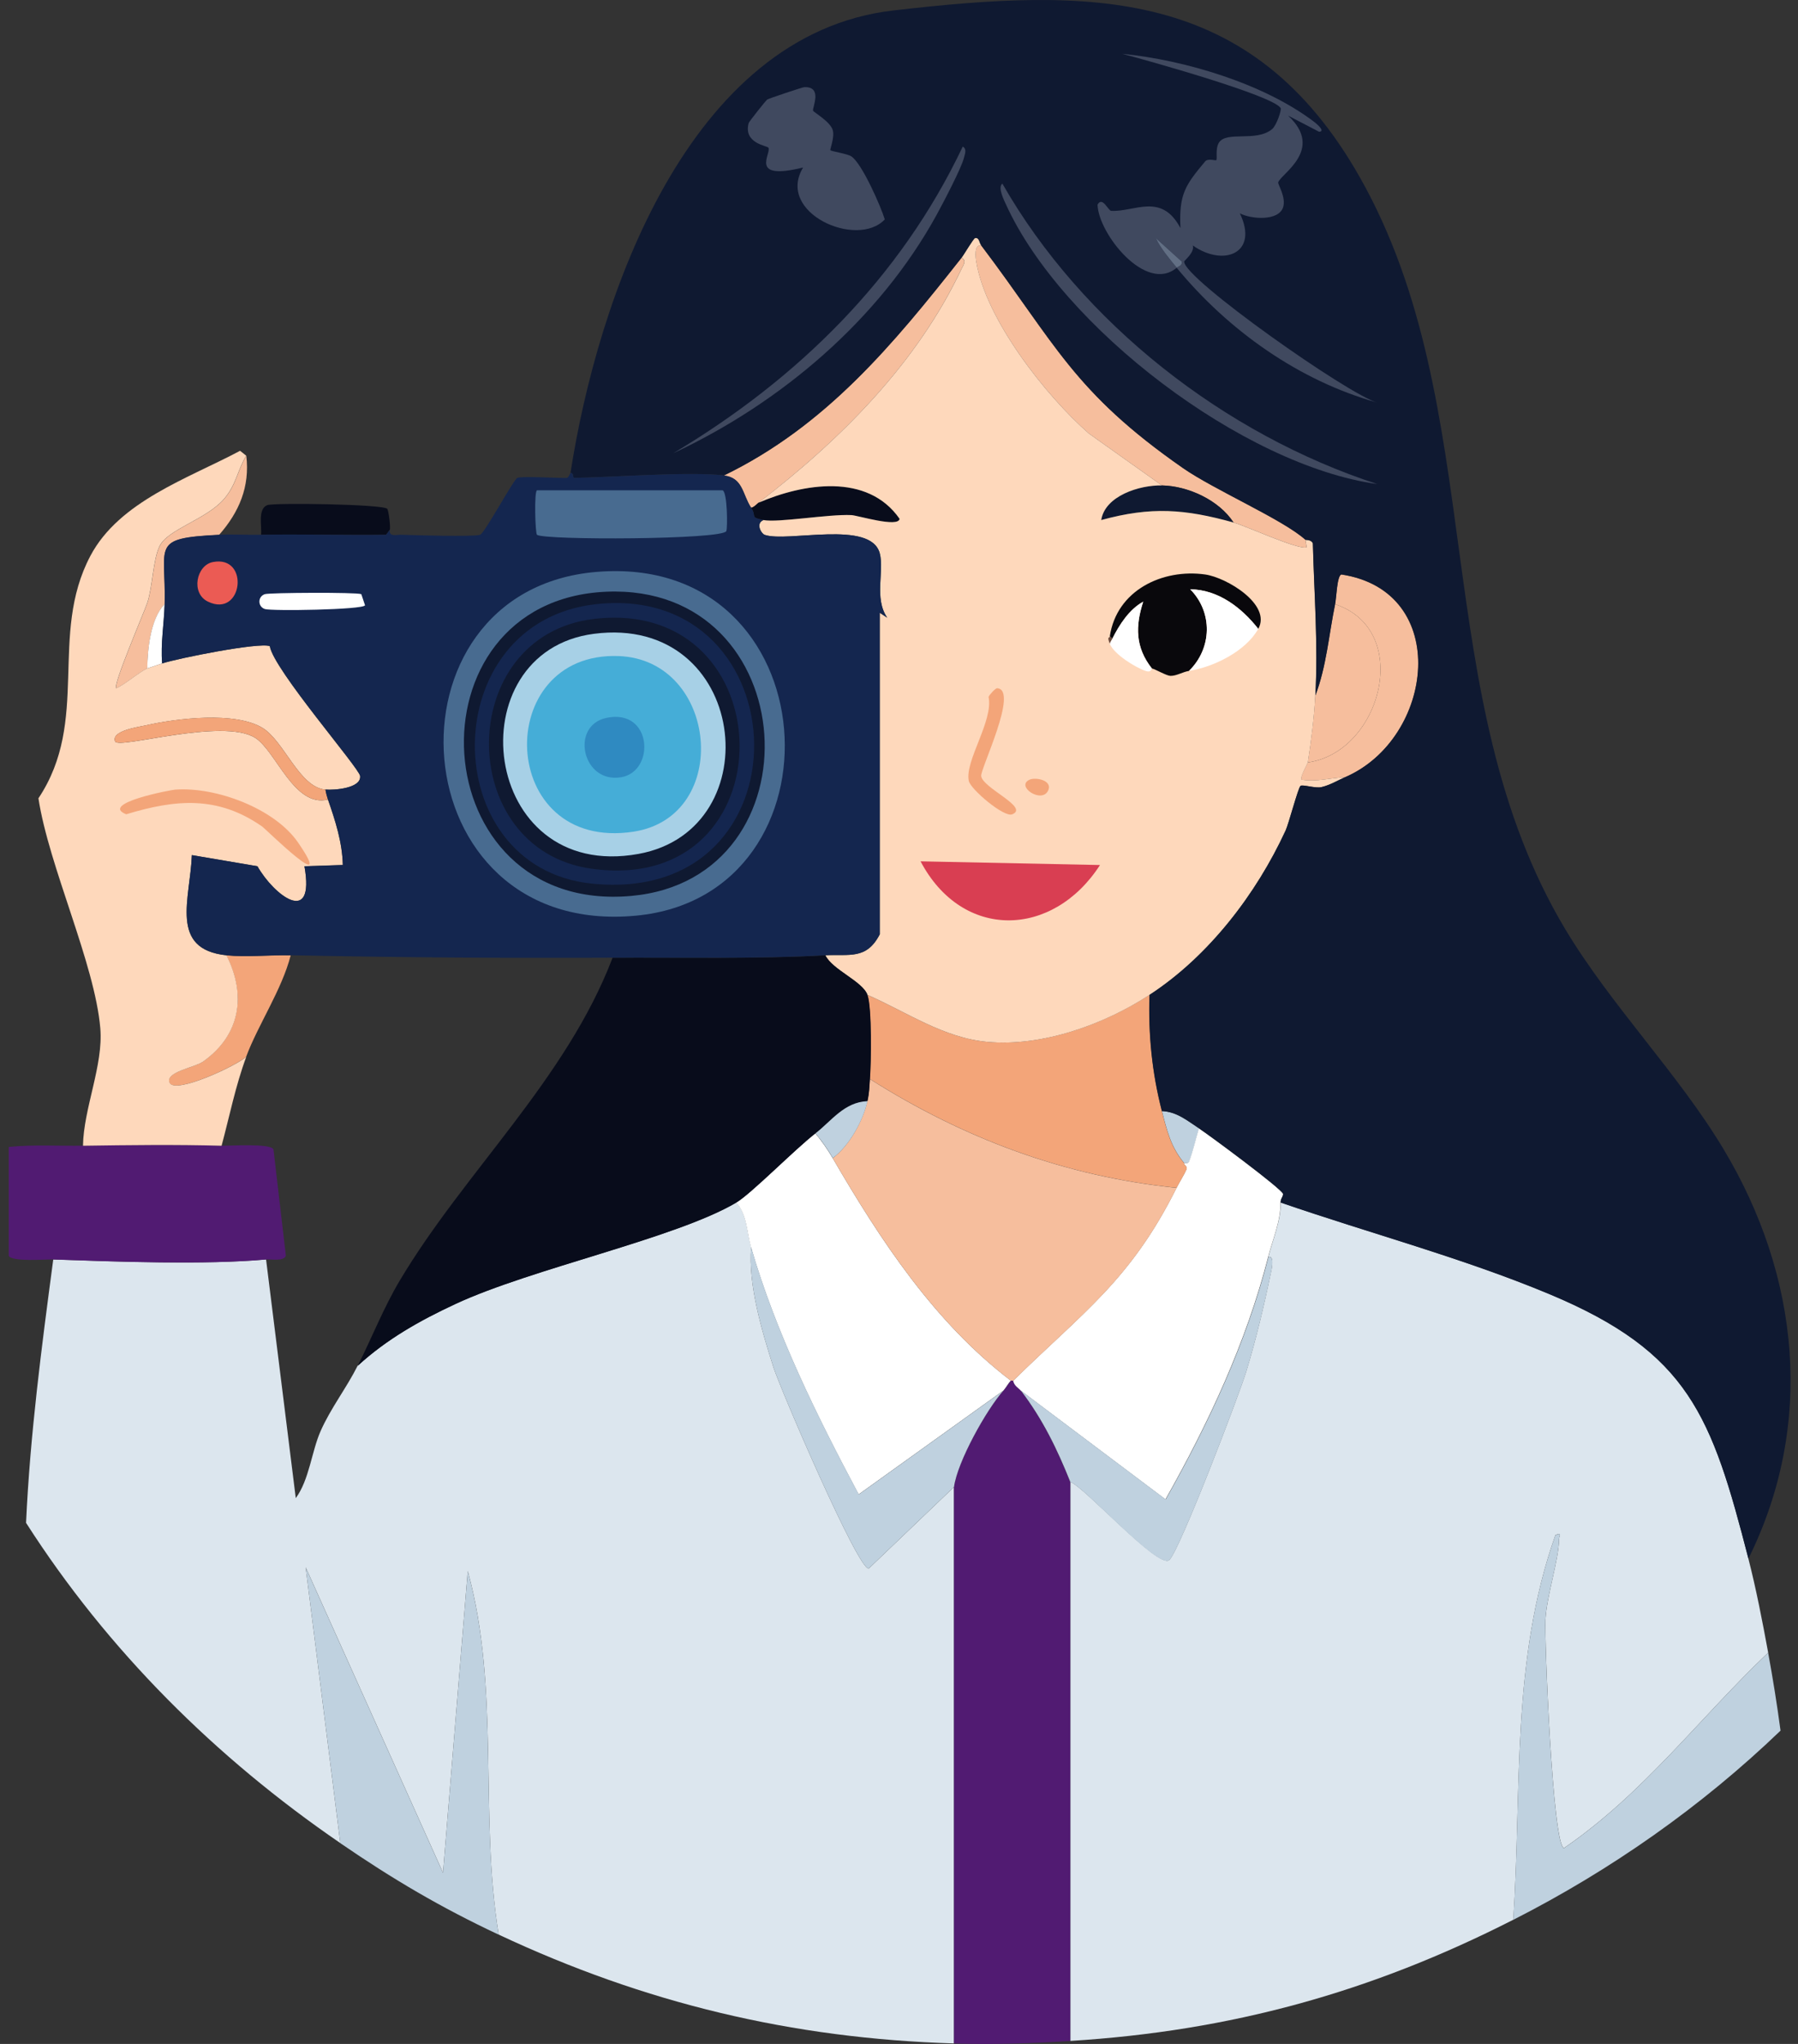 <svg width="88" height="100" viewBox="0 0 88 100" fill="none" xmlns="http://www.w3.org/2000/svg">
<rect x="0" y="0" width="88" height="100" fill="#333333" stroke="none"/>
<path d="M58.686 55.207C58.528 55.741 58.401 56.315 58.201 56.841C58.16 56.948 57.964 56.886 57.959 56.901C57.305 56.132 57.108 55.289 56.869 54.361C57.603 54.393 58.115 54.836 58.686 55.207Z" fill="#BFD1DF"/>
<path d="M36.035 58.836C36.567 59.395 36.561 60.323 36.763 61.015C36.612 62.855 37.287 65.112 37.852 66.883C38.206 67.989 41.967 76.737 42.515 76.745L46.693 72.751V99.976C38.771 99.737 31.543 98.002 24.407 94.651C23.447 88.754 24.49 82.675 22.894 76.864L21.683 91.626L14.961 76.682L16.656 90.174C10.558 85.997 5.265 80.74 1.275 74.505C1.473 70.181 2.038 65.896 2.607 61.618C5.66 61.726 10.053 61.888 13.022 61.618L14.476 73.296C15.137 72.397 15.248 71.027 15.686 70.028C16.183 68.899 16.954 67.914 17.503 66.822C18.931 65.515 20.537 64.612 22.287 63.797C26.015 62.06 33.084 60.581 36.033 58.836H36.035Z" fill="#DCE6EE"/>
<path d="M85.572 76.26C85.945 77.708 86.27 79.379 86.54 80.858C83.162 84.068 80.451 87.74 76.548 90.417C75.99 90.338 75.585 80.168 75.64 79.224C75.71 78.026 76.291 76.324 76.307 75.291C76.309 75.14 76.481 74.941 76.125 75.109C73.952 81.245 74.486 87.534 74.066 93.924C67.095 97.473 60.23 99.368 52.387 99.853V72.506C53.022 72.69 56.733 76.807 57.231 76.319C57.756 75.805 60.627 68.29 60.987 67.123C61.464 65.575 61.869 63.87 62.197 62.283C62.213 62.203 62.413 61.406 62.076 61.495C62.301 60.614 62.682 59.772 62.682 58.834C67.03 60.335 71.578 61.54 75.824 63.311C82.673 66.169 83.775 69.272 85.574 76.258L85.572 76.26Z" fill="#DCE6EE"/>
<path d="M49.962 68.033C51.022 69.419 51.738 70.894 52.383 72.51V99.856C50.458 99.975 48.618 100.036 46.691 99.977V72.752C46.856 71.523 48.28 68.967 49.113 68.033C49.234 67.898 49.349 67.676 49.477 67.549C49.496 67.529 49.576 67.568 49.598 67.549C49.617 67.787 49.881 67.928 49.962 68.033Z" fill="#511B72"/>
<path d="M4.06 56.054C6.307 56.021 8.597 55.992 10.843 56.054C11.265 56.066 13.246 55.925 13.385 56.236L13.992 61.44C13.876 61.729 13.27 61.598 13.024 61.621C10.055 61.891 5.662 61.729 2.609 61.621C2.219 61.608 0.567 61.75 0.428 61.44V56.115C1.635 55.992 2.853 56.072 4.062 56.054H4.06Z" fill="#511B72"/>
<path d="M24.408 94.655C21.564 93.318 19.242 91.95 16.657 90.178L14.961 76.686L21.683 91.63L22.894 76.867C24.49 82.677 23.448 88.757 24.408 94.655Z" fill="#BFD1DF"/>
<path d="M86.539 80.86C86.77 82.12 86.975 83.398 87.145 84.672C83.273 88.39 78.843 91.497 74.064 93.928C74.485 87.538 73.951 81.248 76.124 75.113C76.48 74.945 76.308 75.144 76.306 75.294C76.292 76.326 75.709 78.028 75.639 79.228C75.584 80.172 75.989 90.342 76.546 90.421C80.448 87.743 83.159 84.072 86.539 80.862V80.86Z" fill="#BFD1DF"/>
<path d="M62.675 58.838C62.675 59.776 62.295 60.618 62.068 61.499C61 65.671 59.15 69.626 57.042 73.358L49.956 68.033C49.875 67.928 49.611 67.787 49.592 67.549C52.97 64.219 55.317 62.663 57.585 58.111C57.734 57.814 57.941 57.503 58.071 57.204C58.131 57.061 57.914 56.989 57.949 56.901C57.955 56.886 58.151 56.948 58.192 56.841C58.391 56.315 58.518 55.74 58.677 55.207C59.174 55.531 62.729 58.161 62.794 58.414C62.782 58.593 62.673 58.619 62.673 58.838H62.675Z" fill="white"/>
<path d="M39.906 55.449C40.207 55.809 40.52 56.258 40.753 56.659C43.1 60.69 45.723 64.684 49.474 67.549C49.347 67.675 49.231 67.896 49.11 68.033L42.024 73.115C39.982 69.284 37.968 65.204 36.755 61.016C36.555 60.326 36.561 59.396 36.027 58.837C36.757 58.406 38.908 56.217 39.904 55.449H39.906Z" fill="white"/>
<path d="M49.113 68.032C48.278 68.966 46.854 71.522 46.692 72.751L42.514 76.745C41.966 76.738 38.205 67.99 37.851 66.883C37.286 65.111 36.611 62.856 36.762 61.016C37.974 65.203 39.989 69.283 42.031 73.115L49.117 68.032H49.113Z" fill="#BFD1DF"/>
<path d="M52.388 72.512C51.743 70.896 51.025 69.421 49.967 68.035L57.053 73.36C59.161 69.63 61.012 65.673 62.08 61.501C62.416 61.411 62.216 62.209 62.201 62.289C61.872 63.875 61.467 65.581 60.99 67.129C60.63 68.297 57.759 75.812 57.235 76.324C56.711 76.836 53.026 72.696 52.39 72.512H52.388Z" fill="#BFD1DF"/>
<path d="M10.721 26.17C7.332 26.338 8.132 26.658 8.058 29.558C7.363 30.289 7.226 31.741 7.211 32.704C6.855 32.85 6.121 33.489 5.697 33.671C5.501 33.56 7.044 29.988 7.211 29.497C7.471 28.731 7.486 27.387 7.817 26.715C8.222 25.888 10.105 25.413 10.966 24.415C11.574 23.71 11.615 23.03 12.055 22.297C12.237 23.817 11.699 25.062 10.723 26.17H10.721Z" fill="#F6BE9D"/>
<path d="M14.228 46.741C13.79 48.433 12.638 50.123 12.047 51.702C11.578 52.138 8.55 53.556 8.292 52.972C8.061 52.45 9.524 52.228 9.927 51.944C11.756 50.651 12.069 48.691 11.077 46.741C12.038 46.84 13.227 46.719 14.226 46.741H14.228Z" fill="#F3A579"/>
<path d="M8.056 29.557C8.03 30.514 7.854 31.491 7.935 32.46C7.815 32.499 7.246 32.687 7.207 32.703C7.225 31.739 7.36 30.287 8.054 29.557H8.056Z" fill="white"/>
<path d="M12.051 22.295C11.611 23.026 11.57 23.708 10.962 24.413C10.101 25.412 8.218 25.887 7.813 26.713C7.482 27.387 7.467 28.73 7.207 29.496C7.04 29.986 5.497 33.56 5.693 33.669C6.117 33.488 6.851 32.849 7.207 32.702C7.244 32.687 7.813 32.499 7.934 32.46C8.689 32.212 12.675 31.414 13.203 31.614C13.377 32.745 17.583 37.581 17.624 37.966C17.69 38.574 16.341 38.668 15.928 38.633C14.641 38.517 13.911 36.255 12.84 35.608C11.51 34.805 8.66 35.143 7.148 35.487C6.792 35.567 5.431 35.746 5.634 36.274C5.789 36.675 10.874 35.105 12.478 36.092C13.508 36.725 14.387 39.528 16.051 39.117C16.413 40.163 16.749 41.198 16.779 42.324L14.901 42.384C15.427 45.36 13.403 43.803 12.599 42.384L9.389 41.839C9.311 43.975 8.263 46.449 11.085 46.74C12.075 48.69 11.764 50.65 9.935 51.943C9.532 52.229 8.069 52.449 8.3 52.971C8.558 53.555 11.586 52.137 12.055 51.701C11.531 53.108 11.234 54.611 10.845 56.056C8.599 55.994 6.309 56.023 4.062 56.056C4.089 54.231 5.063 52.121 4.909 50.31C4.641 47.14 2.387 42.382 1.881 39.057C4.425 35.244 2.372 31.08 4.423 27.198C5.841 24.515 9.235 23.399 11.75 22.055L12.053 22.297L12.051 22.295Z" fill="#FED8BB"/>
<path d="M15.928 38.631C15.949 38.781 16 38.972 16.049 39.115C14.384 39.526 13.506 36.724 12.476 36.09C10.872 35.104 5.786 36.673 5.632 36.272C5.429 35.746 6.79 35.567 7.146 35.485C8.66 35.141 11.509 34.803 12.837 35.606C13.909 36.252 14.639 38.515 15.926 38.631H15.928Z" fill="#F3A579"/>
<path d="M8.601 38.631C10.565 38.494 13.442 39.544 14.596 41.232C16.481 43.989 12.998 40.556 12.839 40.444C10.666 38.922 8.611 39.1 6.177 39.839C4.846 39.311 8.358 38.645 8.599 38.629L8.601 38.631Z" fill="#F3A579"/>
<path d="M56.258 48.676C56.195 50.62 56.381 52.496 56.864 54.362C57.105 55.292 57.3 56.132 57.953 56.902C57.918 56.99 58.135 57.06 58.075 57.205C57.947 57.504 57.738 57.817 57.59 58.112C52.137 57.561 47.165 55.7 42.571 52.787C42.631 52.025 42.672 49.285 42.449 48.674C44.372 49.51 46.163 50.776 48.323 50.974C51.002 51.218 54.026 50.128 56.256 48.674L56.258 48.676Z" fill="#F3A579"/>
<path d="M48.023 12.01C51.671 16.833 52.525 19.162 57.894 22.9C59.428 23.969 62.801 25.425 63.889 26.41L63.95 26.773C63.562 26.923 60.979 25.73 60.376 25.563C59.658 24.465 58.152 23.775 56.864 23.748L53.29 21.208C51.172 19.35 48.238 15.616 47.779 12.798C47.753 12.639 47.657 11.944 48.021 12.01H48.023Z" fill="#F6BE9D"/>
<path d="M65.826 38.028C65.067 38.063 64.48 38.262 63.706 38.149C63.584 38.083 64.001 37.346 64.009 37.303C67.598 36.801 69.182 30.837 65.341 29.559C65.405 29.25 65.429 28.184 65.644 28.107C71.05 28.922 70.207 36.14 65.826 38.03V38.028Z" fill="#F6BE9D"/>
<path d="M37.121 24.597C37.102 24.605 36.871 24.851 36.758 24.84C36.329 24.185 36.365 23.376 35.426 23.267C40.427 20.84 43.713 16.852 47.053 12.619C47.339 12.74 47.126 13.008 47.053 13.164C44.88 17.782 41.121 21.531 37.121 24.599V24.597Z" fill="#F6BE9D"/>
<path d="M64.01 37.302C64.172 36.228 64.311 35.124 64.374 34.035C64.921 32.599 65.035 31.048 65.342 29.559C69.183 30.837 67.599 36.8 64.01 37.302Z" fill="#F6BE9D"/>
<path d="M37.366 25.443C36.67 25.304 37.055 25.287 36.76 24.837C36.873 24.851 37.104 24.605 37.124 24.595C39.302 23.653 42.453 23.12 44.028 25.383C43.971 25.832 41.976 25.216 41.665 25.201C40.544 25.148 38.07 25.582 37.366 25.443Z" fill="#080C1B"/>
<path d="M57.59 58.114C55.321 62.669 52.974 64.222 49.596 67.552C49.577 67.571 49.495 67.532 49.475 67.552C45.726 64.687 43.103 60.693 40.754 56.662C41.548 56.082 42.246 54.833 42.45 53.879C42.547 53.424 42.536 53.225 42.571 52.791C47.165 55.704 52.135 57.565 57.59 58.116V58.114Z" fill="#F6BE9D"/>
<path d="M56.862 23.751C58.151 23.778 59.657 24.466 60.374 25.566C57.984 24.904 56.343 24.775 53.895 25.445C54.076 24.259 55.774 23.727 56.862 23.751Z" fill="#0F1931"/>
<path d="M48.023 12.012C47.659 11.945 47.755 12.641 47.781 12.799C48.24 15.617 51.172 19.351 53.292 21.209L56.866 23.75C55.778 23.726 54.08 24.258 53.898 25.444C56.347 24.773 57.988 24.902 60.378 25.565C60.979 25.731 63.565 26.925 63.952 26.774L63.891 26.411C63.907 26.425 64.188 26.393 64.255 26.593C64.317 29.057 64.515 31.568 64.376 34.034C64.316 35.122 64.175 36.226 64.012 37.301C64.007 37.346 63.59 38.08 63.709 38.147C64.482 38.26 65.069 38.061 65.829 38.026C65.446 38.192 65.125 38.399 64.679 38.51C64.38 38.584 63.752 38.37 63.651 38.45C63.533 38.541 63.074 40.302 62.923 40.628C61.491 43.737 59.158 46.787 56.261 48.675C54.032 50.129 51.008 51.219 48.328 50.975C46.169 50.778 44.375 49.513 42.455 48.675C42.212 48.007 40.741 47.452 40.395 46.739C41.567 46.672 42.41 46.973 43.059 45.711V29.981L43.423 30.223C42.768 29.27 43.286 27.953 43.059 27.077C42.629 25.416 38.543 26.554 37.428 26.171C37.258 26.112 36.965 25.608 37.367 25.444C38.074 25.584 40.546 25.149 41.666 25.201C41.976 25.215 43.972 25.833 44.029 25.383C42.455 23.122 39.306 23.656 37.125 24.596C41.125 21.528 44.882 17.778 47.057 13.161C47.129 13.005 47.343 12.737 47.057 12.616C47.182 12.455 47.644 11.66 47.724 11.648C47.937 11.609 47.925 11.877 48.027 12.012H48.023Z" fill="#FED8BB"/>
<path d="M45.055 42.141L53.837 42.322C51.535 45.894 47.104 46.027 45.055 42.141Z" fill="#D93E52"/>
<path d="M48.81 33.672C49.874 33.756 47.983 37.609 48.022 37.967C48.089 38.559 50.408 39.505 49.536 39.843C49.135 39.999 47.506 38.618 47.416 38.209C47.205 37.24 48.629 35.268 48.384 34.096C48.431 33.983 48.717 33.666 48.809 33.672H48.81Z" fill="#F3A579"/>
<path d="M50.384 38.149C50.683 38.008 51.553 38.176 51.291 38.694C50.974 39.322 49.701 38.474 50.384 38.149Z" fill="#F3A579"/>
<path d="M61.584 30.767C60.769 29.728 59.629 28.85 58.254 28.831C59.367 29.95 59.327 31.721 58.193 32.825C57.888 32.872 57.575 33.075 57.285 33.067C57.088 33.061 56.57 32.751 56.378 32.704C55.562 31.67 55.566 30.628 55.953 29.436C55.263 29.817 54.784 30.568 54.44 31.252L54.318 31.131C54.655 28.876 56.9 27.815 58.981 28.106C60.041 28.254 62.243 29.583 61.584 30.767Z" fill="#09080C"/>
<path d="M61.583 30.767C60.969 31.87 59.379 32.644 58.191 32.824C59.326 31.722 59.365 29.952 58.252 28.83C59.627 28.85 60.767 29.727 61.583 30.767Z" fill="white"/>
<path d="M56.376 32.705C56.36 32.701 56.368 32.923 56.073 32.826C55.58 32.664 54.518 32.009 54.316 31.495C54.334 31.405 54.397 31.335 54.438 31.253C54.782 30.569 55.261 29.819 55.952 29.438C55.564 30.629 55.56 31.671 56.376 32.705Z" fill="white"/>
<path d="M54.439 31.25C54.398 31.332 54.335 31.402 54.317 31.492C54.163 31.098 54.298 31.258 54.317 31.129L54.439 31.25Z" fill="#66483B"/>
<path d="M40.397 46.738C40.742 47.452 42.214 48.006 42.457 48.675C42.68 49.286 42.639 52.026 42.578 52.788C42.543 53.222 42.555 53.421 42.457 53.876C41.319 53.919 40.691 54.849 39.914 55.449C38.919 56.217 36.767 58.406 36.038 58.837C33.086 60.583 26.02 62.062 22.292 63.799C20.541 64.614 18.936 65.516 17.508 66.824C18.204 65.444 18.773 63.98 19.567 62.65C22.738 57.327 27.708 52.817 29.982 46.859C33.317 46.842 37.115 46.926 40.397 46.738Z" fill="#080C1B"/>
<path d="M85.575 76.261C83.776 69.275 82.674 66.172 75.825 63.313C71.579 61.541 67.031 60.337 62.684 58.837C62.684 58.618 62.793 58.593 62.805 58.413C62.74 58.161 59.184 55.531 58.688 55.206C58.117 54.833 57.604 54.391 56.871 54.36C56.388 52.492 56.202 50.616 56.264 48.674C59.161 46.786 61.494 43.736 62.926 40.627C63.075 40.303 63.536 38.54 63.654 38.449C63.755 38.368 64.385 38.583 64.683 38.509C65.128 38.4 65.451 38.191 65.832 38.025C70.214 36.135 71.057 28.919 65.651 28.102C65.436 28.178 65.412 29.245 65.347 29.554C65.04 31.045 64.927 32.594 64.379 34.031C64.518 31.563 64.321 29.054 64.258 26.59C64.192 26.39 63.91 26.422 63.894 26.408C62.807 25.423 59.433 23.967 57.9 22.899C52.531 19.16 51.676 16.831 48.028 12.009C47.926 11.876 47.938 11.606 47.725 11.645C47.647 11.657 47.185 12.454 47.058 12.613C43.719 16.845 40.432 20.833 35.431 23.26C33.733 23.061 30.032 23.35 28.104 23.381C28.012 23.381 28.104 23.135 27.922 23.139C29.244 14.614 33.662 1.67 43.727 0.511C53.389 -0.6 61.254 -0.688 66.558 8.679C72.936 19.944 69.813 34.115 76.611 45.464C78.849 49.198 82.141 52.527 84.362 56.232C88.079 62.428 88.834 69.686 85.573 76.257L85.575 76.261Z" fill="#0F1931"/>
<path d="M39.369 4.264C40.277 4.231 39.753 5.263 39.794 5.413C39.815 5.492 40.648 5.949 40.762 6.381C40.852 6.727 40.613 7.309 40.641 7.348C40.678 7.405 41.474 7.52 41.669 7.651C42.196 8.004 43.124 10.13 43.304 10.736C41.945 12.178 37.963 10.414 39.307 8.196C36.633 8.851 37.756 7.53 37.611 7.229C37.564 7.129 36.367 7.025 36.643 6.019C36.662 5.949 37.49 4.909 37.55 4.87C37.63 4.817 39.272 4.268 39.367 4.264H39.369Z" fill="#40495F"/>
<path d="M49.058 8.982C52.972 15.829 59.937 21.25 67.408 23.684C60.856 22.772 51.988 16.038 49.24 10.012C49.15 9.813 48.814 9.168 49.058 8.984V8.982Z" fill="#40495F"/>
<path d="M47.12 7.172C47.333 7.297 47.227 7.52 47.18 7.717C47.059 8.221 46.149 9.95 45.848 10.5C43.03 15.639 38.22 19.709 32.949 22.177C39.026 18.552 44.062 13.62 47.12 7.172Z" fill="#40495F"/>
<path d="M57.593 13.098C57.679 13.026 57.885 12.991 57.836 12.796L56.565 11.647C56.819 12.168 57.228 12.653 57.593 13.098C56.091 14.369 53.756 11.434 53.717 10.013C53.953 9.583 54.239 10.308 54.384 10.316C55.522 10.38 56.848 9.398 57.775 11.162C57.695 9.505 58.008 9.062 58.986 7.895C59.123 7.733 59.508 7.873 59.532 7.834C59.583 7.746 59.477 7.279 59.653 6.988C60.017 6.385 61.468 6.967 62.256 6.322C62.483 6.136 62.725 5.382 62.681 5.294C62.364 4.681 55.992 2.91 54.929 2.633C57.975 2.934 61.855 4.089 64.316 5.96C64.339 5.978 64.93 6.435 64.558 6.445L63.044 5.658C64.842 7.326 62.673 8.514 62.559 8.925C62.534 9.013 62.952 9.65 62.802 10.134C62.583 10.834 61.227 10.726 60.682 10.437C61.624 12.393 59.888 13.073 58.38 12.01C58.483 12.346 57.955 12.753 57.955 12.798C57.955 13.649 66.013 19.314 67.402 19.695C63.576 18.628 60.107 16.16 57.591 13.101L57.593 13.098Z" fill="#40495F"/>
<path d="M57.593 13.098C57.227 12.653 56.817 12.168 56.565 11.646L57.836 12.795C57.885 12.991 57.679 13.026 57.593 13.098Z" fill="#626F84"/>
<path d="M42.457 53.875C42.253 54.829 41.555 56.077 40.761 56.657C40.528 56.257 40.215 55.807 39.914 55.448C40.691 54.848 41.318 53.918 42.457 53.875Z" fill="#BFD1DF"/>
<path d="M19.076 25.923L18.894 26.166C16.856 26.195 14.814 26.126 12.778 26.166C12.823 25.753 12.604 24.899 13.081 24.714C13.402 24.589 18.767 24.667 18.954 24.895C19.019 24.974 19.127 25.816 19.076 25.923Z" fill="#080C1B"/>
<path d="M35.429 23.262C36.37 23.371 36.333 24.18 36.761 24.835C37.056 25.284 36.671 25.302 37.367 25.441C36.965 25.603 37.258 26.109 37.428 26.167C38.545 26.552 42.629 25.415 43.059 27.074C43.286 27.95 42.768 29.267 43.423 30.22L43.059 29.978V45.708C42.41 46.97 41.565 46.669 40.395 46.735C37.113 46.923 33.313 46.839 29.98 46.856C24.764 46.882 19.452 46.847 14.235 46.735C13.236 46.714 12.047 46.835 11.086 46.735C8.264 46.444 9.312 43.971 9.391 41.835L12.6 42.38C13.402 43.798 15.427 45.356 14.902 42.38L16.78 42.319C16.753 41.194 16.414 40.158 16.052 39.113C16.003 38.972 15.955 38.781 15.931 38.628C16.344 38.665 17.693 38.572 17.627 37.962C17.586 37.577 13.381 32.741 13.207 31.609C12.678 31.412 8.692 32.209 7.938 32.456C7.855 31.486 8.033 30.509 8.059 29.552C8.133 26.652 7.333 26.332 10.723 26.163C11.403 26.13 12.1 26.177 12.782 26.163C14.818 26.125 16.86 26.193 18.898 26.163L19.08 25.921C19.027 26.285 19.403 26.156 19.626 26.163C20.216 26.183 23.187 26.273 23.502 26.163C23.719 26.087 25.143 23.449 25.319 23.381C25.56 23.285 27.279 23.397 27.741 23.381C27.831 23.379 27.907 23.139 27.923 23.139C28.105 23.135 28.013 23.383 28.105 23.381C30.033 23.35 33.733 23.062 35.431 23.26L35.429 23.262Z" fill="#14264F"/>
<path d="M26.283 23.988H35.366C35.604 24.074 35.614 25.833 35.548 25.985C35.36 26.407 26.66 26.435 26.283 26.167C26.195 26.105 26.136 24.047 26.283 23.988Z" fill="#486B90"/>
<path d="M12.961 29.07C13.184 28.994 17.471 28.971 17.684 29.07L17.866 29.615C17.761 29.836 13.276 29.903 12.961 29.797C12.611 29.68 12.603 29.191 12.961 29.07Z" fill="white"/>
<path d="M10.42 27.498C12.241 27.147 11.887 30.26 10.178 29.435C9.327 29.025 9.608 27.655 10.42 27.498Z" fill="#EB5B54"/>
<path d="M29.192 27.981C40.636 27.023 41.589 43.81 31.13 44.799C19.47 45.903 18.413 28.882 29.192 27.981Z" fill="#486B90"/>
<path d="M29.678 28.95C39.377 28.54 40.188 43.005 30.888 43.834C20.63 44.748 19.781 29.37 29.678 28.95Z" fill="#0F1931"/>
<path d="M29.192 29.557C39.276 28.474 39.769 44.357 28.949 43.229C21.316 42.434 21.279 30.407 29.192 29.557Z" fill="#14264F"/>
<path d="M29.072 30.281C38.491 29.166 38.698 43.862 28.95 42.502C22.23 41.564 22.247 31.09 29.072 30.281Z" fill="#0F1931"/>
<path d="M29.069 31.009C36.601 30.032 37.792 40.59 31.25 41.778C23.485 43.187 22.272 31.89 29.069 31.009Z" fill="#A7D0E6"/>
<path d="M30.28 32.098C35.156 32.279 35.854 39.947 31.008 40.69C24.332 41.712 24.045 31.865 30.28 32.098Z" fill="#45ADD7"/>
<path d="M29.677 35.123C31.932 34.642 32.085 37.739 30.405 38.026C28.496 38.353 27.892 35.504 29.677 35.123Z" fill="#2F8AC1"/>
</svg>
